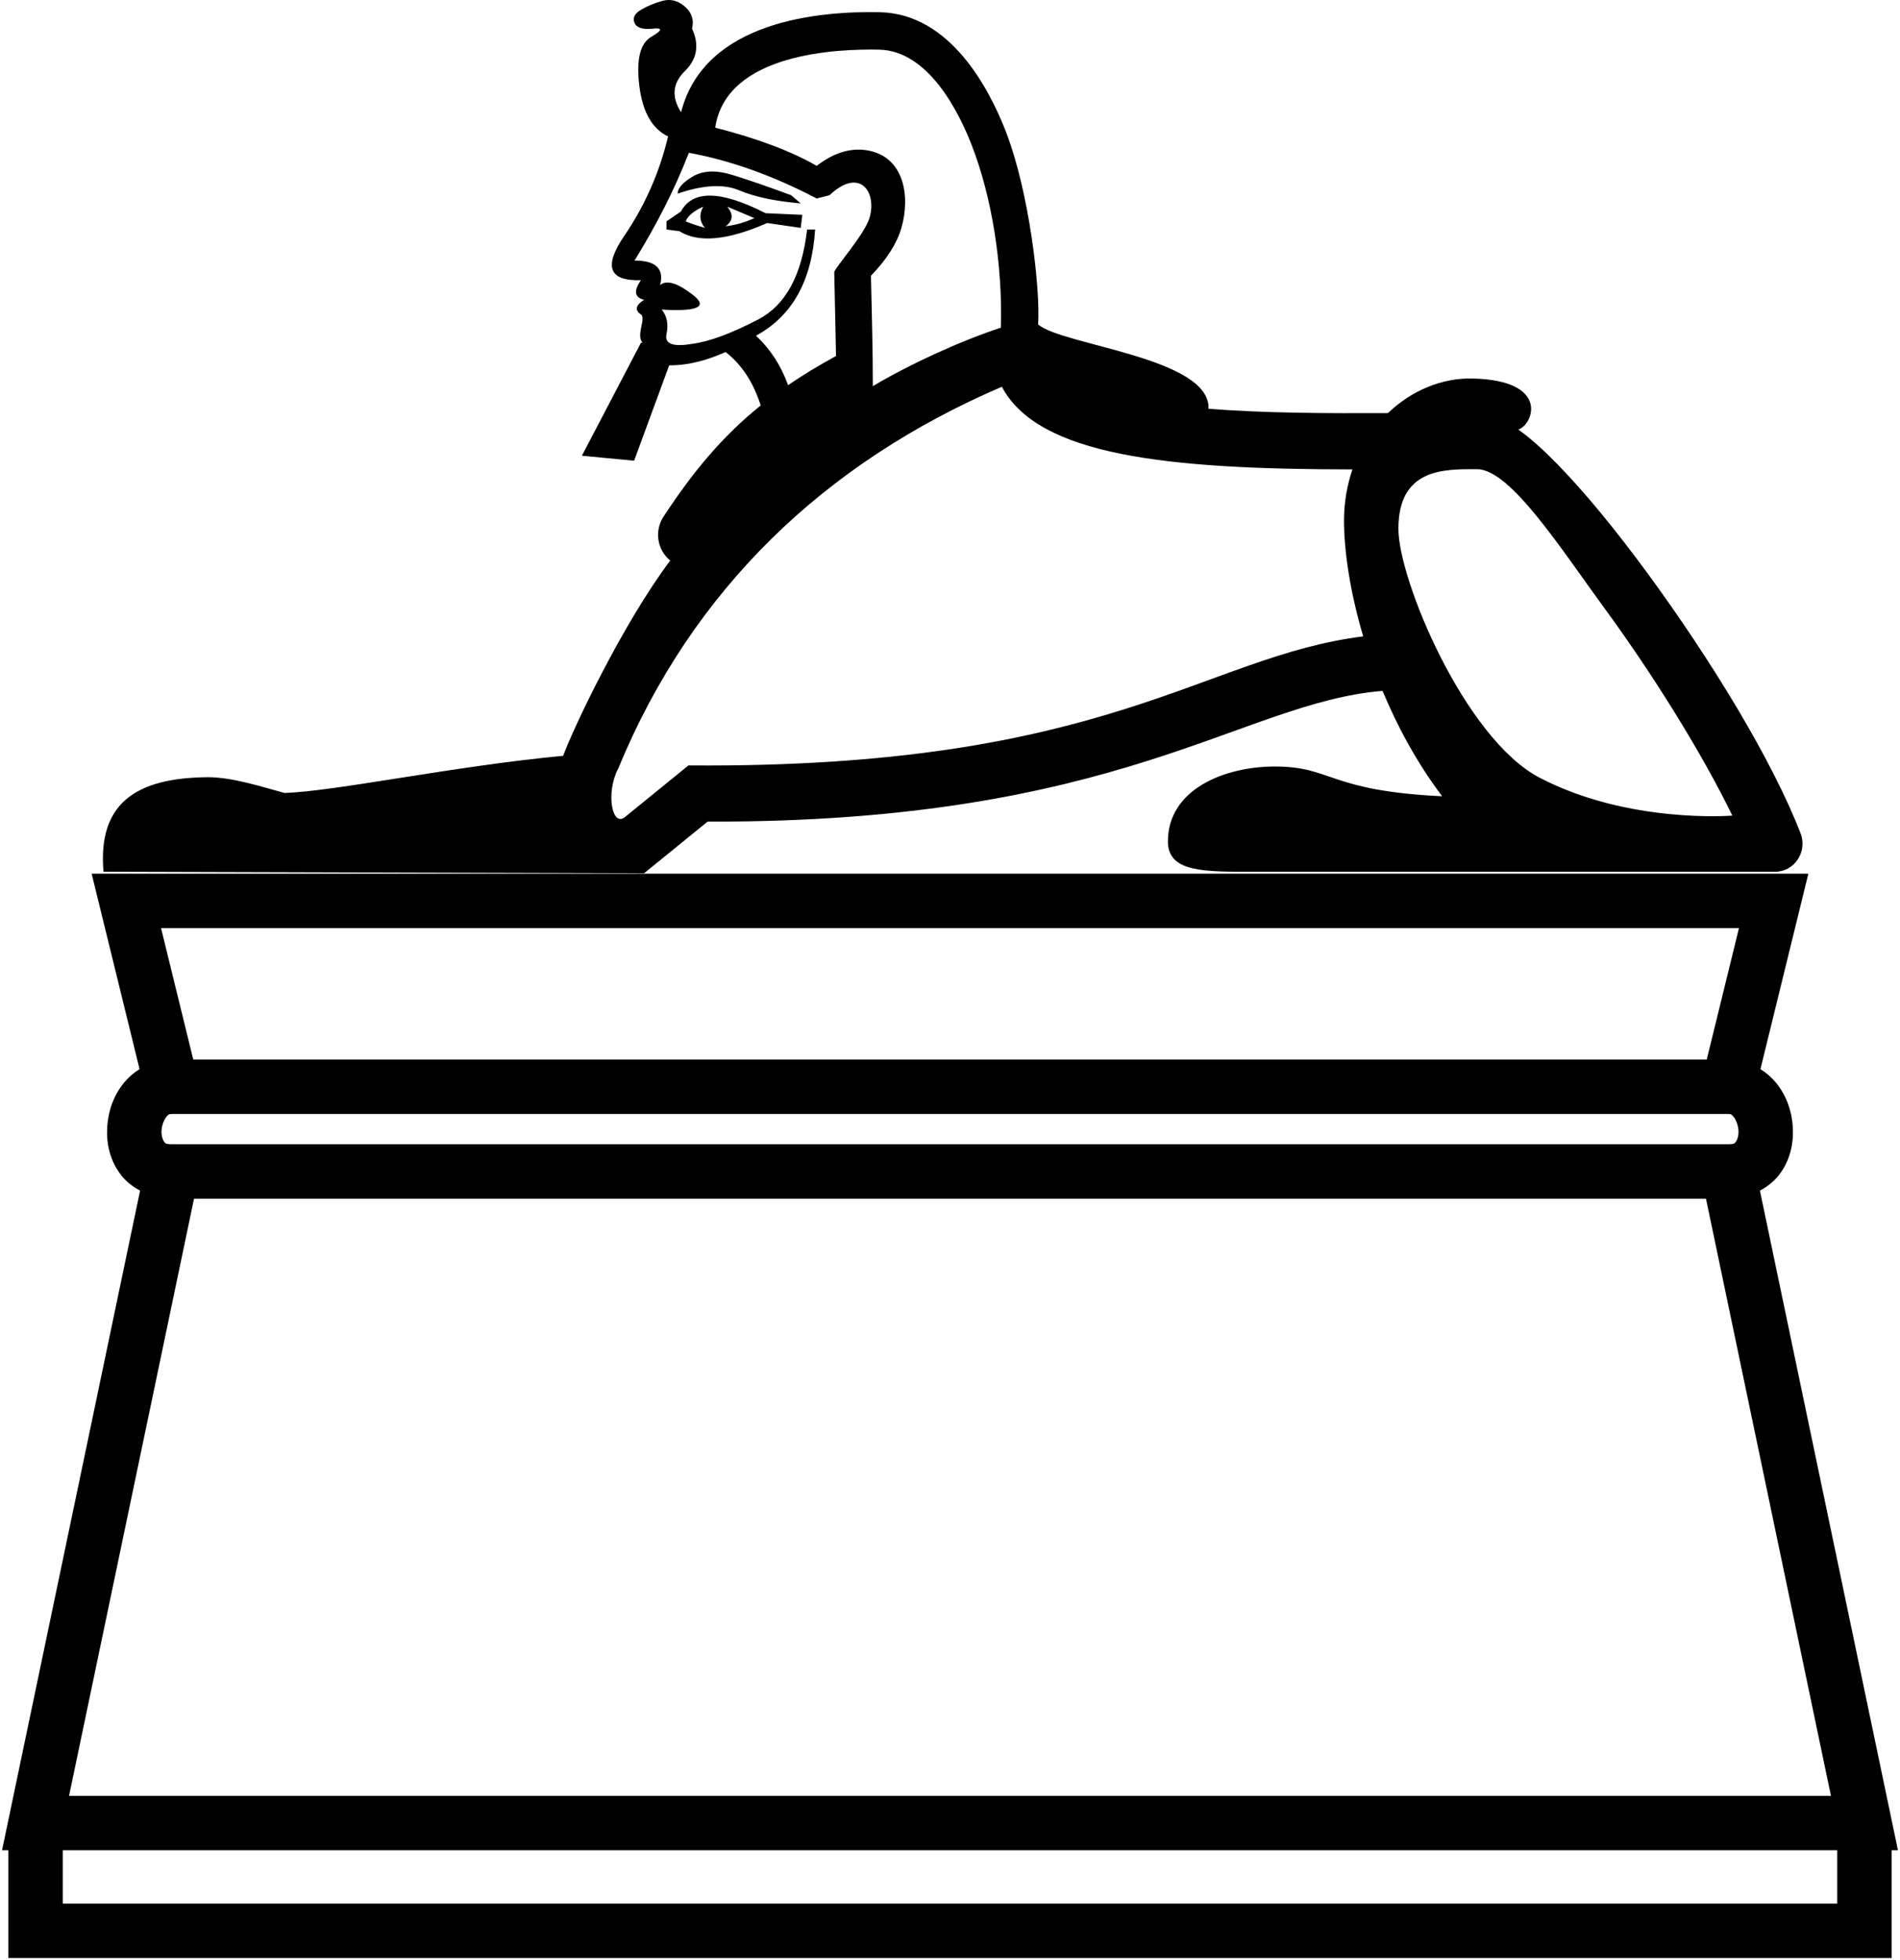 <?xml version="1.0" encoding="UTF-8" standalone="no"?>
<svg
   version="1.1"
   width="1745.15"
   height="1800.022"
   id="svg55"
   viewBox="0 0 1745.15 1800.022"
   sodipodi:docname="E152.svg"
   inkscape:version="1.4 (e7c3feb1, 2024-10-09)"
   xml:space="preserve"
   xmlns:inkscape="http://www.inkscape.org/namespaces/inkscape"
   xmlns:sodipodi="http://sodipodi.sourceforge.net/DTD/sodipodi-0.dtd"
   xmlns="http://www.w3.org/2000/svg"
   xmlns:svg="http://www.w3.org/2000/svg"
   xmlns:rdf="http://www.w3.org/1999/02/22-rdf-syntax-ns#"
   xmlns:cc="http://creativecommons.org/ns#"
   xmlns:dc="http://purl.org/dc/elements/1.1/"><title
     id="title1">E151</title><defs
     id="defs55"><inkscape:perspective
       sodipodi:type="inkscape:persp3d"
       inkscape:vp_x="0 : 5.301846 : 1"
       inkscape:vp_y="0 : 1000 : 0"
       inkscape:vp_z="24.700571 : 5.301846 : 1"
       inkscape:persp3d-origin="12.350286 : 3.541846 : 1"
       id="perspective2539" /></defs><sodipodi:namedview
     id="namedview55"
     pagecolor="#ffffff"
     bordercolor="#000000"
     borderopacity="0.25"
     inkscape:showpageshadow="2"
     inkscape:pageopacity="0.0"
     inkscape:pagecheckerboard="0"
     inkscape:deskcolor="#d1d1d1"
     inkscape:zoom="0.11492695"
     inkscape:cx="530.77194"
     inkscape:cy="1244.2687"
     inkscape:window-width="1920"
     inkscape:window-height="1147"
     inkscape:window-x="1440"
     inkscape:window-y="25"
     inkscape:window-maximized="0"
     inkscape:current-layer="svg55"
     inkscape:document-units="px"
     showguides="true" /><path
     id="path17-5"
     style="fill:#000000;fill-opacity:1;stroke:none;stroke-width:22.378;stroke-linecap:square;stroke-linejoin:miter;stroke-dasharray:none;stroke-opacity:1"
     inkscape:transform-center-x="-5.8257861"
     inkscape:transform-center-y="-38.928632"
     d="M 613.908 0.004 C 612.135 0.035 610.33 0.301 608.496 0.801 C 601.156 2.8 594.552 5.552 588.684 9.053 C 582.815 12.553 580.856 16.552 582.812 21.057 C 584.769 25.561 590.396 27.312 599.691 26.309 C 608.986 25.307 608.498 27.809 598.223 33.807 C 587.944 39.808 584.277 54.809 587.215 78.812 C 590.151 102.817 598.958 118.317 613.637 125.318 C 605.808 158.324 592.354 188.83 573.271 216.834 C 554.189 244.838 559.326 258.343 588.684 257.34 C 581.836 267.337 582.814 273.343 591.621 275.342 C 583.789 280.343 582.815 284.847 588.684 288.846 C 593.753 292.302 583.841 307.981 590.229 314.832 L 588.779 314.738 L 534.473 418.59 L 582.436 423.158 L 614.646 335.576 C 633.276 335.649 650.207 330.513 666.477 323.35 C 681.36 334.94 692.034 351.373 698.693 372.42 C 662.798 401.367 636.259 433.725 609.334 474.697 C 600.909 487.722 603.629 505.168 615.598 514.871 C 571.627 573.443 526.196 669.644 517.268 694.221 C 416.376 703.75 307.914 726.854 261.365 728.361 C 242.45 723.359 213.614 713.628 190.098 713.873 C 123.906 714.562 89.766 738.66 95.061 800.672 L 591.582 802.117 L 649.963 754.654 C 1028.88 755.823 1139.716 645.411 1269.875 634.58 C 1283.534 667.39 1301.478 700.675 1324.588 731.377 C 1219.917 726.391 1223.747 704.057 1170.982 704.057 C 1124.169 704.057 1072.727 725.326 1072.727 772.801 C 1072.727 801.669 1106.344 800.74 1153.816 800.74 L 1630.35 800.74 C 1648.151 800.736 1660.357 782.409 1653.83 765.482 C 1627.832 698.091 1571.059 605.408 1513.703 527.176 C 1485.025 488.06 1456.341 452.885 1430.789 426.697 C 1418.013 413.604 1406.09 402.752 1394.525 394.5 C 1407.702 390.871 1424.862 349.576 1352.902 347.662 C 1324.697 346.912 1296.598 358.568 1274.809 379.441 C 1220.408 379.675 1162.2 379.588 1110.022 375.467 C 1112.049 328.296 974.621 317.082 953.51 297.93 C 955.663 265.827 945.526 176.511 923.756 120.531 C 908.469 81.222 872.634 12.657 808.301 11.229 C 752.332 9.986 647.124 19.174 625.623 102.932 L 625.379 102.814 C 616.571 88.812 617.793 76.312 629.047 65.311 C 640.304 54.308 642.505 41.307 635.654 26.305 C 637.61 18.304 635.41 11.551 629.047 6.051 C 624.276 1.926 619.229 -0.089 613.908 0.004 z M 807.572 45.613 C 852.698 46.615 880.616 102.724 892.482 133.236 C 911.172 181.294 920.917 243.226 919.328 300.979 C 883.792 312.549 836.149 334.114 801.693 354.711 C 801.727 320.884 800.706 287.07 799.986 253.254 C 814.463 238.259 823.827 223.612 827.939 209.324 C 836.348 180.113 830.502 143.681 796.385 138.064 C 781.217 135.564 765.801 140.315 750.145 152.316 C 726.442 138.75 695.323 127.08 656.924 117.27 C 667.02 48.245 770.724 44.795 807.572 45.613 z M 632.721 140.32 C 670.886 147.321 710.028 161.323 750.15 182.326 L 761.893 179.324 C 789.718 153.07 805.802 176.342 798.586 200.322 C 794.134 215.11 768.188 244.358 766.252 249.744 L 767.895 327.006 C 751.718 335.804 737.167 344.678 723.844 353.787 C 717.41 335.867 707.611 320.699 694.371 308.344 C 727.643 290.34 745.745 257.839 748.684 210.832 L 741.346 210.832 C 736.453 252.838 721.528 280.341 696.574 293.342 C 671.62 306.344 651.316 313.848 635.658 315.848 C 618.041 318.848 610.218 315.847 612.174 306.846 C 614.13 297.844 612.66 290.337 607.766 284.34 C 641.041 286.341 650.578 281.841 636.389 270.84 C 622.199 259.839 612.165 256.838 606.297 261.84 C 610.211 246.835 602.384 239.336 582.812 239.336 C 602.184 207.839 619.355 174.943 632.721 140.32 z M 652.35 157.576 C 646.356 157.826 641.035 159.324 636.387 162.074 C 627.094 167.574 622.443 172.825 622.441 177.826 C 645.927 169.821 664.765 168.816 678.955 174.822 C 693.144 180.827 711.981 184.825 735.467 186.824 L 726.66 179.326 C 705.131 171.325 687.026 165.077 672.348 160.572 C 665.008 158.324 658.343 157.326 652.35 157.576 z M 652.898 179.699 C 639.932 179.449 630.761 184.325 625.379 194.326 L 612.166 203.326 L 612.166 210.828 L 623.908 212.326 C 641.523 223.33 668.432 220.829 704.641 204.826 L 735.467 209.332 L 736.936 197.326 L 703.174 195.828 C 682.624 185.326 665.865 179.95 652.898 179.699 z M 645.924 189.824 C 642.014 196.823 642.499 203.33 647.393 209.326 C 640.543 207.327 634.673 205.325 629.779 203.326 C 631.736 198.326 637.117 193.823 645.924 189.824 z M 667.945 189.836 L 692.898 200.336 C 684.092 204.334 675.286 206.832 666.48 207.836 C 673.327 202.836 673.812 196.836 667.945 189.836 z M 920.215 355.246 L 920.215 355.248 C 953.661 418.399 1071.021 431.06 1242.207 431.174 C 1237.338 445.504 1234.477 461.247 1234.477 478.322 C 1234.477 505.545 1239.888 543.276 1252.094 584.518 C 1104.373 603.122 1017.544 706.105 632.342 703.061 L 574.016 750.477 C 562.105 760.159 556.186 728.036 567.83 705.939 C 635.97 540.594 758.253 424.809 920.215 355.246 z M 1356.668 430.963 C 1387.298 430.963 1434.32 504.938 1473.307 558.115 C 1518.556 619.835 1563.779 692.732 1591.147 749.15 C 1591.147 749.15 1496.023 756.989 1414.182 714.367 C 1345.587 678.644 1284.436 532.823 1284.436 485.713 C 1284.436 429.79 1326.692 430.963 1356.668 430.963 z M 84.18 802.51 L 128.184 982.018 C 122.541 985.547 117.607 989.886 113.73 994.693 C 103.985 1006.778 99.215 1021.159 98.434 1035.789 C 97.653 1050.419 100.938 1065.992 111.057 1079.117 C 115.578 1084.982 121.674 1089.904 128.668 1093.635 L 1.875 1699.514 L 7.648 1699.514 L 7.648 1798.498 L 949.275 1798.498 L 1737.502 1798.498 L 1737.502 1699.514 L 1743.275 1699.514 L 1616.482 1093.635 C 1623.477 1089.904 1629.572 1084.982 1634.094 1079.117 C 1644.212 1065.992 1647.498 1050.419 1646.717 1035.789 C 1645.936 1021.159 1641.166 1006.778 1631.42 994.693 C 1627.543 989.886 1622.609 985.547 1616.967 982.018 L 1660.971 802.51 L 949.275 802.51 L 84.18 802.51 z M 147.918 852.51 L 949.275 852.51 L 1597.232 852.51 L 1567.639 973.236 L 949.275 973.236 L 177.512 973.236 L 147.918 852.51 z M 157.9 1023.236 L 949.275 1023.236 L 1587.25 1023.236 C 1589.97 1023.236 1590.486 1023.584 1592.5 1026.082 C 1594.514 1028.58 1596.532 1033.64 1596.789 1038.453 C 1597.046 1043.266 1595.619 1047.135 1594.496 1048.592 C 1593.373 1050.048 1593.328 1051.006 1587.25 1051.006 L 949.275 1051.006 L 157.9 1051.006 C 151.823 1051.006 151.777 1050.048 150.654 1048.592 C 149.531 1047.135 148.104 1043.266 148.361 1038.453 C 148.618 1033.64 150.636 1028.58 152.65 1026.082 C 154.665 1023.584 155.18 1023.236 157.9 1023.236 z M 178.209 1101.006 L 949.275 1101.006 L 1566.941 1101.006 L 1681.728 1649.514 L 949.275 1649.514 L 63.422 1649.514 L 178.209 1101.006 z M 57.648 1699.514 L 949.275 1699.514 L 1687.502 1699.514 L 1687.502 1748.498 L 949.275 1748.498 L 57.648 1748.498 L 57.648 1699.514 z " /></svg>
